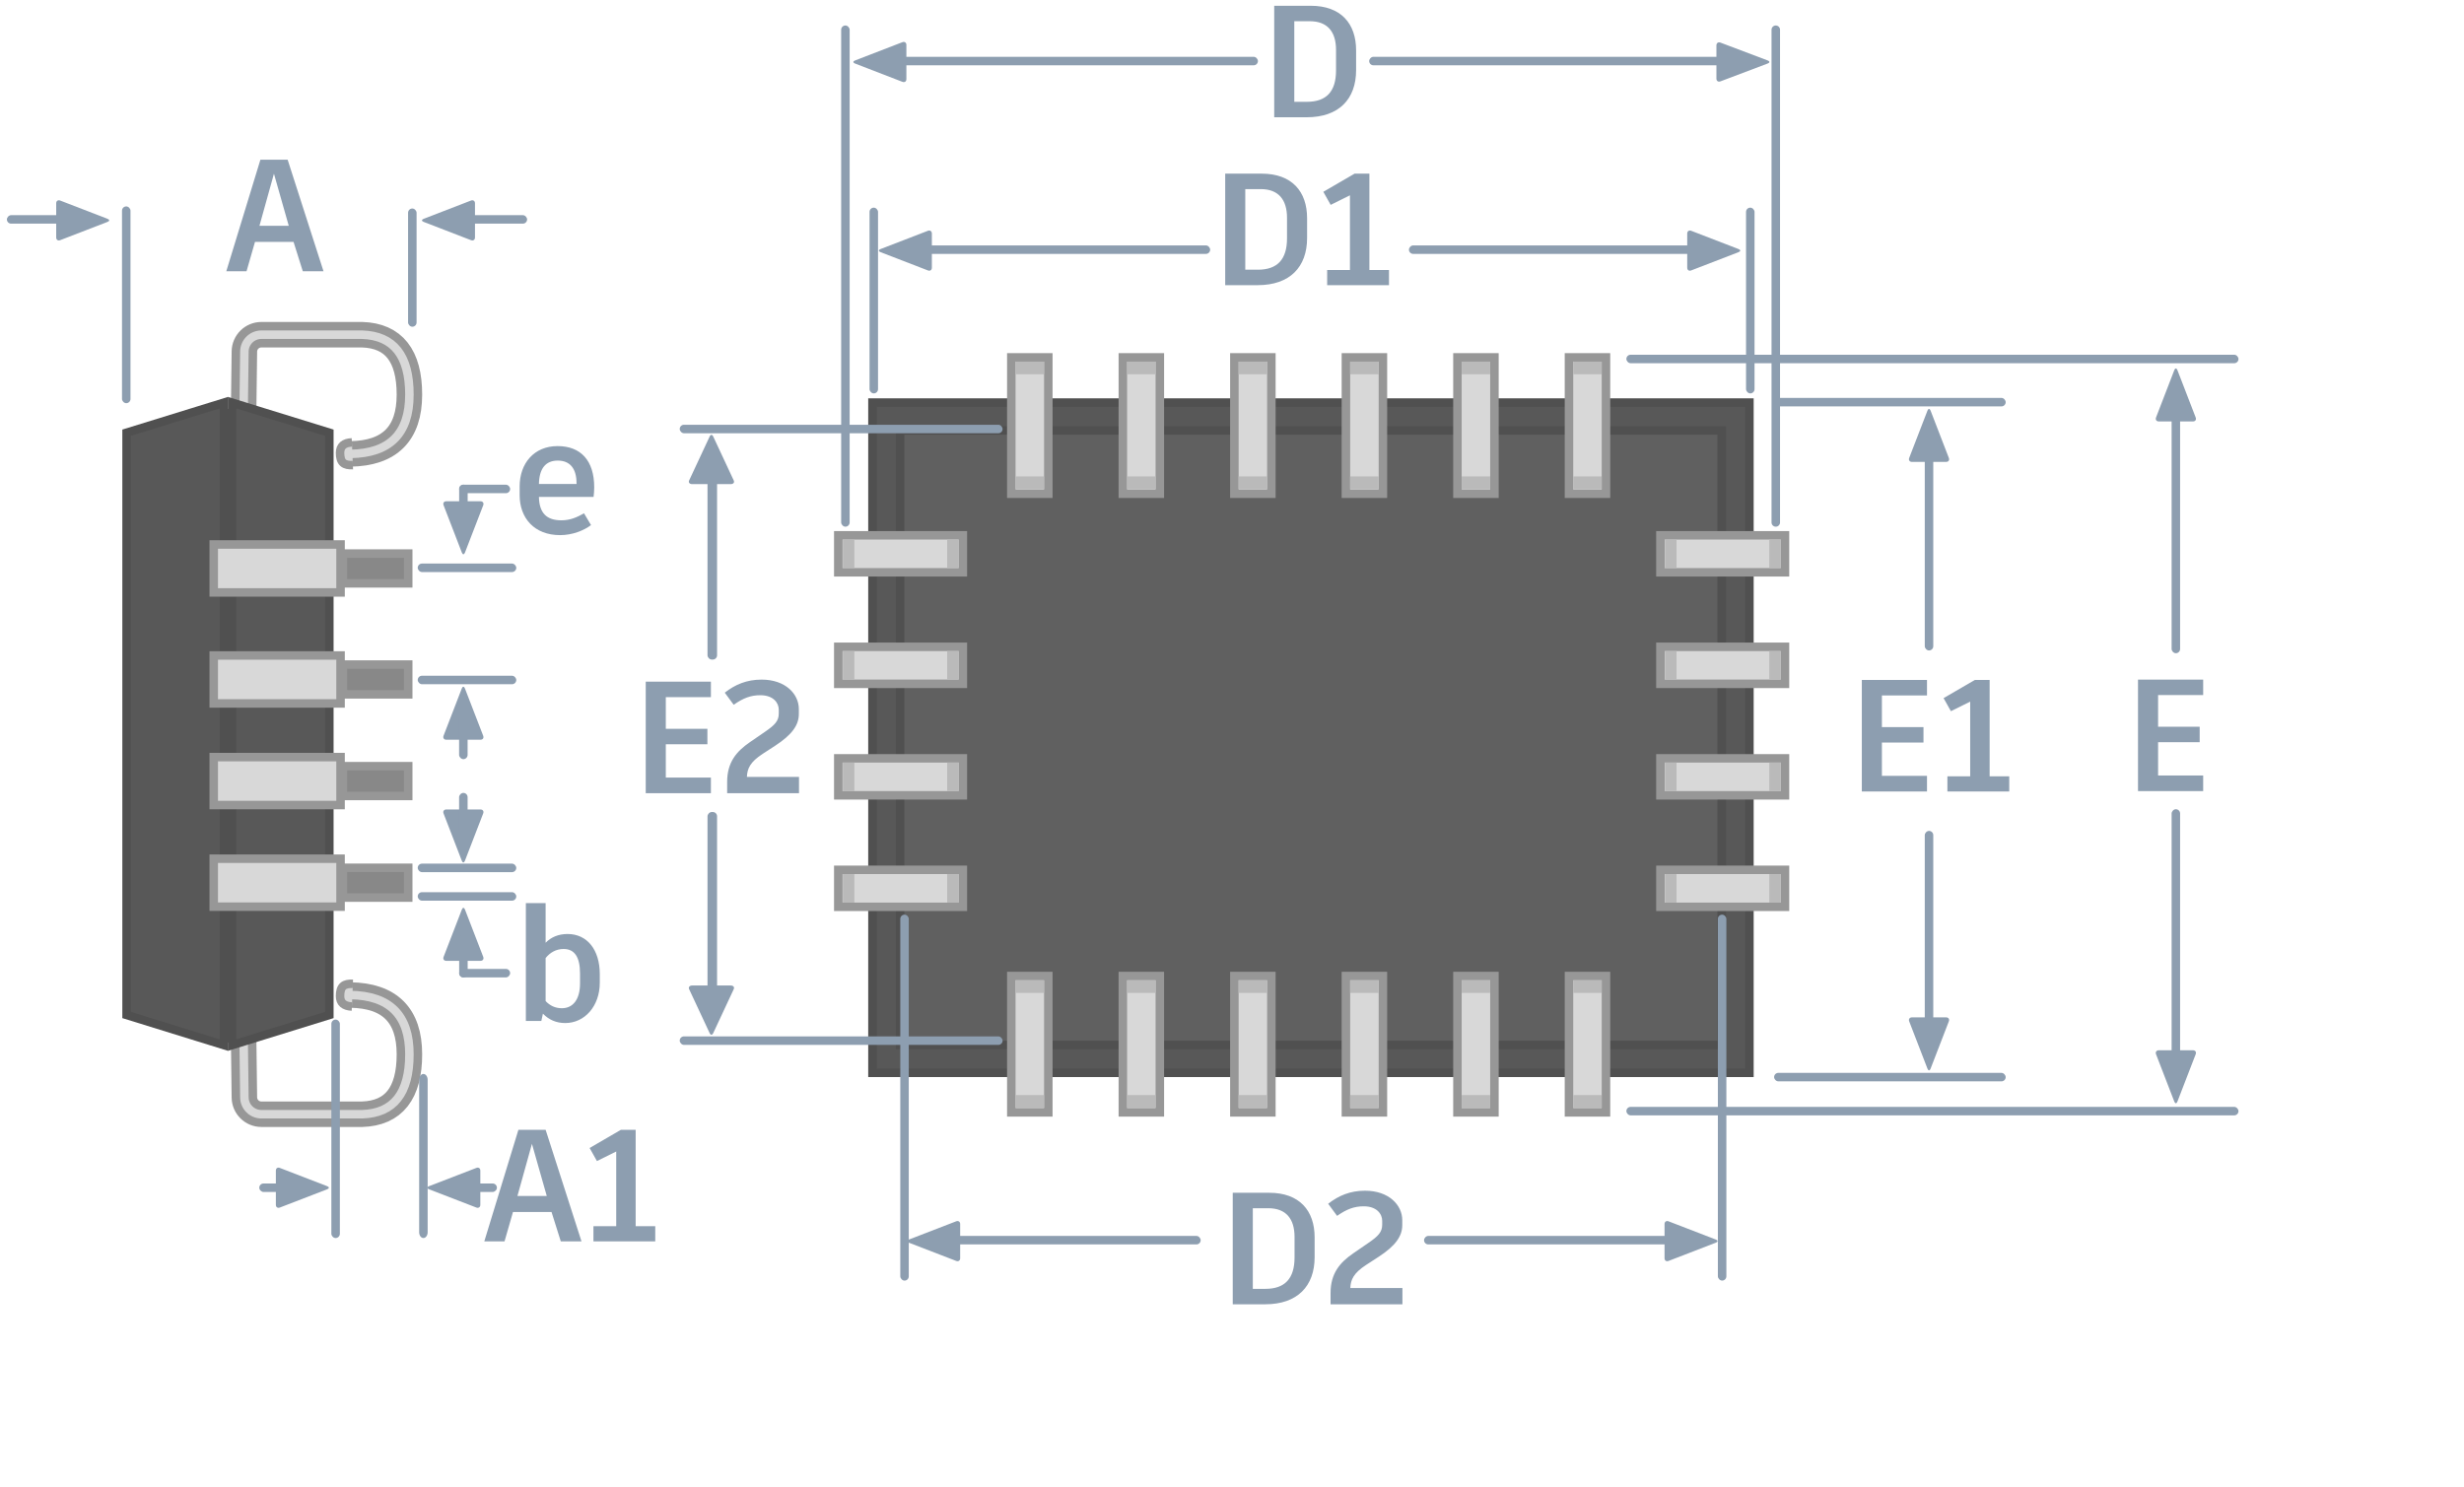 <?xml version="1.0" encoding="UTF-8"?>
<svg width="290px" height="175px" viewBox="0 0 290 175" version="1.1" xmlns="http://www.w3.org/2000/svg" xmlns:xlink="http://www.w3.org/1999/xlink">
    <!-- Generator: Sketch 47.1 (45422) - http://www.bohemiancoding.com/sketch -->
    <title>PLCC-Labeled</title>
    <desc>Created with Sketch.</desc>
    <defs></defs>
    <g id="Page-1" stroke="none" stroke-width="1" fill="none" fill-rule="evenodd">
        <g id="Group-Copy" transform="translate(35, 140) scale(1, -1) rotate(90) translate(-35, -140) translate(32, 135)" fill-rule="nonzero" fill="#8D9EB0">
            <g id="triangle" transform="translate(3.184, 4.484) rotate(-90) translate(-3.184, -4.484) translate(-0.816, 1.984)">
                <path d="M3.888,-0.426 C3.988,-0.685 4.152,-0.678 4.249,-0.426 L6.401,5.15 C6.5,5.409 6.365,5.619 6.081,5.619 L2.056,5.619 C1.78,5.619 1.639,5.402 1.736,5.15 L3.888,-0.426 Z" id="Triangle-1" transform="translate(4.069, 2.501) rotate(90) translate(-4.069, -2.501) "></path>
            </g>
            <rect id="Rectangle-134" x="2.684" y="4.484" width="1" height="5" rx="0.5"></rect>
        </g>
        <g id="Group-Copy" transform="translate(54, 140) scale(-1, -1) rotate(90) translate(-54, -140) translate(51, 135)" fill-rule="nonzero" fill="#8D9EB0">
            <g id="triangle" transform="translate(3.184, 4.484) rotate(-90) translate(-3.184, -4.484) translate(-0.816, 1.984)">
                <path d="M3.888,-0.426 C3.988,-0.685 4.152,-0.678 4.249,-0.426 L6.401,5.15 C6.5,5.409 6.365,5.619 6.081,5.619 L2.056,5.619 C1.78,5.619 1.639,5.402 1.736,5.15 L3.888,-0.426 Z" id="Triangle-1" transform="translate(4.069, 2.501) rotate(90) translate(-4.069, -2.501) "></path>
            </g>
            <rect id="Rectangle-134" x="2.684" y="4.484" width="1" height="5" rx="0.5"></rect>
        </g>
        <g id="PLCC" transform="translate(13.059, 36.943)">
            <g id="Group-11" transform="translate(0.28, 0.233)">
                <g id="Group-7" transform="translate(89.303, 9.714)" stroke="#505050" fill-rule="nonzero">
                    <rect id="Rectangle-16" fill="#585858" x="0.042" y="0.5" width="103.214" height="78.899"></rect>
                    <rect id="Rectangle-16-Copy" fill="#606060" x="3.302" y="3.773" width="96.693" height="72.352"></rect>
                </g>
                <g id="Group-9" transform="translate(104.231, 3.069)" fill-rule="nonzero">
                    <g id="Group-8" transform="translate(0.384, 0.721)">
                        <g id="Group-6">
                            <g id="Group-4" transform="translate(0.302, 0)">
                                <g id="Group-5" transform="translate(0.727, 0.767)">
                                    <rect id="Rectangle" stroke="#979797" fill="#D8D8D8" x="0.043" y="0.336" width="4.355" height="16.05"></rect>
                                    <rect id="Rectangle-Copy-2" fill="#BABABA" x="0.543" y="0.836" width="3.355" height="1.487"></rect>
                                    <rect id="Rectangle-Copy-3" fill="#BABABA" x="0.543" y="14.349" width="3.355" height="1.487"></rect>
                                </g>
                            </g>
                        </g>
                    </g>
                    <g id="Group-8-Copy" transform="translate(13.511, 0.721)">
                        <g id="Group-6">
                            <g id="Group-4" transform="translate(0.302, 0)">
                                <g id="Group-5" transform="translate(0.727, 0.767)">
                                    <rect id="Rectangle" stroke="#979797" fill="#D8D8D8" x="0.043" y="0.336" width="4.355" height="16.05"></rect>
                                    <rect id="Rectangle-Copy-2" fill="#BABABA" x="0.543" y="0.836" width="3.355" height="1.487"></rect>
                                    <rect id="Rectangle-Copy-3" fill="#BABABA" x="0.543" y="14.349" width="3.355" height="1.487"></rect>
                                </g>
                            </g>
                        </g>
                    </g>
                    <g id="Group-8-Copy-2" transform="translate(26.637, 0.721)">
                        <g id="Group-6">
                            <g id="Group-4" transform="translate(0.302, 0)">
                                <g id="Group-5" transform="translate(0.727, 0.767)">
                                    <rect id="Rectangle" stroke="#979797" fill="#D8D8D8" x="0.043" y="0.336" width="4.355" height="16.05"></rect>
                                    <rect id="Rectangle-Copy-2" fill="#BABABA" x="0.543" y="0.836" width="3.355" height="1.487"></rect>
                                    <rect id="Rectangle-Copy-3" fill="#BABABA" x="0.543" y="14.349" width="3.355" height="1.487"></rect>
                                </g>
                            </g>
                        </g>
                    </g>
                    <g id="Group-8-Copy-3" transform="translate(39.764, 0.721)">
                        <g id="Group-6">
                            <g id="Group-4" transform="translate(0.302, 0)">
                                <g id="Group-5" transform="translate(0.727, 0.767)">
                                    <rect id="Rectangle" stroke="#979797" fill="#D8D8D8" x="0.043" y="0.336" width="4.355" height="16.05"></rect>
                                    <rect id="Rectangle-Copy-2" fill="#BABABA" x="0.543" y="0.836" width="3.355" height="1.487"></rect>
                                    <rect id="Rectangle-Copy-3" fill="#BABABA" x="0.543" y="14.349" width="3.355" height="1.487"></rect>
                                </g>
                            </g>
                        </g>
                    </g>
                    <g id="Group-8-Copy-4" transform="translate(52.891, 0.721)">
                        <g id="Group-6">
                            <g id="Group-4" transform="translate(0.302, 0)">
                                <g id="Group-5" transform="translate(0.727, 0.767)">
                                    <rect id="Rectangle" stroke="#979797" fill="#D8D8D8" x="0.043" y="0.336" width="4.355" height="16.05"></rect>
                                    <rect id="Rectangle-Copy-2" fill="#BABABA" x="0.543" y="0.836" width="3.355" height="1.487"></rect>
                                    <rect id="Rectangle-Copy-3" fill="#BABABA" x="0.543" y="14.349" width="3.355" height="1.487"></rect>
                                </g>
                            </g>
                        </g>
                    </g>
                    <g id="Group-8-Copy-5" transform="translate(66.018, 0.721)">
                        <g id="Group-6">
                            <g id="Group-4" transform="translate(0.302, 0)">
                                <g id="Group-5" transform="translate(0.727, 0.767)">
                                    <rect id="Rectangle" stroke="#979797" fill="#D8D8D8" x="0.043" y="0.336" width="4.355" height="16.05"></rect>
                                    <rect id="Rectangle-Copy-2" fill="#BABABA" x="0.543" y="0.836" width="3.355" height="1.487"></rect>
                                    <rect id="Rectangle-Copy-3" fill="#BABABA" x="0.543" y="14.349" width="3.355" height="1.487"></rect>
                                </g>
                            </g>
                        </g>
                    </g>
                </g>
                <g id="Group-9-Copy" transform="translate(104.231, 75.894)" fill-rule="nonzero">
                    <g id="Group-8" transform="translate(0.384, 0.721)">
                        <g id="Group-6">
                            <g id="Group-4" transform="translate(0.302, 0)">
                                <g id="Group-5" transform="translate(0.727, 0.767)">
                                    <rect id="Rectangle" stroke="#979797" fill="#D8D8D8" x="0.043" y="0.336" width="4.355" height="16.05"></rect>
                                    <rect id="Rectangle-Copy-2" fill="#BABABA" x="0.543" y="0.836" width="3.355" height="1.487"></rect>
                                    <rect id="Rectangle-Copy-3" fill="#BABABA" x="0.543" y="14.349" width="3.355" height="1.487"></rect>
                                </g>
                            </g>
                        </g>
                    </g>
                    <g id="Group-8-Copy" transform="translate(13.511, 0.721)">
                        <g id="Group-6">
                            <g id="Group-4" transform="translate(0.302, 0)">
                                <g id="Group-5" transform="translate(0.727, 0.767)">
                                    <rect id="Rectangle" stroke="#979797" fill="#D8D8D8" x="0.043" y="0.336" width="4.355" height="16.05"></rect>
                                    <rect id="Rectangle-Copy-2" fill="#BABABA" x="0.543" y="0.836" width="3.355" height="1.487"></rect>
                                    <rect id="Rectangle-Copy-3" fill="#BABABA" x="0.543" y="14.349" width="3.355" height="1.487"></rect>
                                </g>
                            </g>
                        </g>
                    </g>
                    <g id="Group-8-Copy-2" transform="translate(26.637, 0.721)">
                        <g id="Group-6">
                            <g id="Group-4" transform="translate(0.302, 0)">
                                <g id="Group-5" transform="translate(0.727, 0.767)">
                                    <rect id="Rectangle" stroke="#979797" fill="#D8D8D8" x="0.043" y="0.336" width="4.355" height="16.05"></rect>
                                    <rect id="Rectangle-Copy-2" fill="#BABABA" x="0.543" y="0.836" width="3.355" height="1.487"></rect>
                                    <rect id="Rectangle-Copy-3" fill="#BABABA" x="0.543" y="14.349" width="3.355" height="1.487"></rect>
                                </g>
                            </g>
                        </g>
                    </g>
                    <g id="Group-8-Copy-3" transform="translate(39.764, 0.721)">
                        <g id="Group-6">
                            <g id="Group-4" transform="translate(0.302, 0)">
                                <g id="Group-5" transform="translate(0.727, 0.767)">
                                    <rect id="Rectangle" stroke="#979797" fill="#D8D8D8" x="0.043" y="0.336" width="4.355" height="16.05"></rect>
                                    <rect id="Rectangle-Copy-2" fill="#BABABA" x="0.543" y="0.836" width="3.355" height="1.487"></rect>
                                    <rect id="Rectangle-Copy-3" fill="#BABABA" x="0.543" y="14.349" width="3.355" height="1.487"></rect>
                                </g>
                            </g>
                        </g>
                    </g>
                    <g id="Group-8-Copy-4" transform="translate(52.891, 0.721)">
                        <g id="Group-6">
                            <g id="Group-4" transform="translate(0.302, 0)">
                                <g id="Group-5" transform="translate(0.727, 0.767)">
                                    <rect id="Rectangle" stroke="#979797" fill="#D8D8D8" x="0.043" y="0.336" width="4.355" height="16.05"></rect>
                                    <rect id="Rectangle-Copy-2" fill="#BABABA" x="0.543" y="0.836" width="3.355" height="1.487"></rect>
                                    <rect id="Rectangle-Copy-3" fill="#BABABA" x="0.543" y="14.349" width="3.355" height="1.487"></rect>
                                </g>
                            </g>
                        </g>
                    </g>
                    <g id="Group-8-Copy-5" transform="translate(66.018, 0.721)">
                        <g id="Group-6">
                            <g id="Group-4" transform="translate(0.302, 0)">
                                <g id="Group-5" transform="translate(0.727, 0.767)">
                                    <rect id="Rectangle" stroke="#979797" fill="#D8D8D8" x="0.043" y="0.336" width="4.355" height="16.05"></rect>
                                    <rect id="Rectangle-Copy-2" fill="#BABABA" x="0.543" y="0.836" width="3.355" height="1.487"></rect>
                                    <rect id="Rectangle-Copy-3" fill="#BABABA" x="0.543" y="14.349" width="3.355" height="1.487"></rect>
                                </g>
                            </g>
                        </g>
                    </g>
                </g>
                <g id="Group-10" transform="translate(189.385, 47.657) rotate(90) translate(-189.385, -47.657) translate(165.885, 39.157)" fill-rule="nonzero">
                    <g id="Group-8" transform="translate(0.61, 0.184)">
                        <g id="Group-6">
                            <g id="Group-4" transform="translate(0.302, 0)">
                                <g id="Group-5" transform="translate(0.727, 0.696)">
                                    <rect id="Rectangle" stroke="#979797" fill="#D8D8D8" x="0.043" y="0.259" width="4.355" height="14.663"></rect>
                                    <rect id="Rectangle-Copy-2" fill="#BABABA" x="0.543" y="0.759" width="3.355" height="1.35"></rect>
                                    <rect id="Rectangle-Copy-3" fill="#BABABA" x="0.543" y="13.027" width="3.355" height="1.35"></rect>
                                </g>
                            </g>
                        </g>
                    </g>
                    <g id="Group-8-Copy" transform="translate(13.737, 0.184)">
                        <g id="Group-6">
                            <g id="Group-4" transform="translate(0.302, 0)">
                                <g id="Group-5" transform="translate(0.727, 0.696)">
                                    <rect id="Rectangle" stroke="#979797" fill="#D8D8D8" x="0.043" y="0.259" width="4.355" height="14.663"></rect>
                                    <rect id="Rectangle-Copy-2" fill="#BABABA" x="0.543" y="0.759" width="3.355" height="1.35"></rect>
                                    <rect id="Rectangle-Copy-3" fill="#BABABA" x="0.543" y="13.027" width="3.355" height="1.35"></rect>
                                </g>
                            </g>
                        </g>
                    </g>
                    <g id="Group-8-Copy-2" transform="translate(26.864, 0.184)">
                        <g id="Group-6">
                            <g id="Group-4" transform="translate(0.302, 0)">
                                <g id="Group-5" transform="translate(0.727, 0.696)">
                                    <rect id="Rectangle" stroke="#979797" fill="#D8D8D8" x="0.043" y="0.259" width="4.355" height="14.663"></rect>
                                    <rect id="Rectangle-Copy-2" fill="#BABABA" x="0.543" y="0.759" width="3.355" height="1.35"></rect>
                                    <rect id="Rectangle-Copy-3" fill="#BABABA" x="0.543" y="13.027" width="3.355" height="1.35"></rect>
                                </g>
                            </g>
                        </g>
                    </g>
                    <g id="Group-8-Copy-3" transform="translate(39.99, 0.184)">
                        <g id="Group-6">
                            <g id="Group-4" transform="translate(0.302, 0)">
                                <g id="Group-5" transform="translate(0.727, 0.696)">
                                    <rect id="Rectangle" stroke="#979797" fill="#D8D8D8" x="0.043" y="0.259" width="4.355" height="14.663"></rect>
                                    <rect id="Rectangle-Copy-2" fill="#BABABA" x="0.543" y="0.759" width="3.355" height="1.35"></rect>
                                    <rect id="Rectangle-Copy-3" fill="#BABABA" x="0.543" y="13.027" width="3.355" height="1.35"></rect>
                                </g>
                            </g>
                        </g>
                    </g>
                </g>
                <g id="Group-10-Copy" transform="translate(92.624, 47.657) rotate(90) translate(-92.624, -47.657) translate(69.124, 39.157)" fill-rule="nonzero">
                    <g id="Group-8" transform="translate(0.61, 0.184)">
                        <g id="Group-6">
                            <g id="Group-4" transform="translate(0.302, 0)">
                                <g id="Group-5" transform="translate(0.727, 0.696)">
                                    <rect id="Rectangle" stroke="#979797" fill="#D8D8D8" x="0.043" y="0.259" width="4.355" height="14.663"></rect>
                                    <rect id="Rectangle-Copy-2" fill="#BABABA" x="0.543" y="0.759" width="3.355" height="1.35"></rect>
                                    <rect id="Rectangle-Copy-3" fill="#BABABA" x="0.543" y="13.027" width="3.355" height="1.35"></rect>
                                </g>
                            </g>
                        </g>
                    </g>
                    <g id="Group-8-Copy" transform="translate(13.737, 0.184)">
                        <g id="Group-6">
                            <g id="Group-4" transform="translate(0.302, 0)">
                                <g id="Group-5" transform="translate(0.727, 0.696)">
                                    <rect id="Rectangle" stroke="#979797" fill="#D8D8D8" x="0.043" y="0.259" width="4.355" height="14.663"></rect>
                                    <rect id="Rectangle-Copy-2" fill="#BABABA" x="0.543" y="0.759" width="3.355" height="1.35"></rect>
                                    <rect id="Rectangle-Copy-3" fill="#BABABA" x="0.543" y="13.027" width="3.355" height="1.35"></rect>
                                </g>
                            </g>
                        </g>
                    </g>
                    <g id="Group-8-Copy-2" transform="translate(26.864, 0.184)">
                        <g id="Group-6">
                            <g id="Group-4" transform="translate(0.302, 0)">
                                <g id="Group-5" transform="translate(0.727, 0.696)">
                                    <rect id="Rectangle" stroke="#979797" fill="#D8D8D8" x="0.043" y="0.259" width="4.355" height="14.663"></rect>
                                    <rect id="Rectangle-Copy-2" fill="#BABABA" x="0.543" y="0.759" width="3.355" height="1.35"></rect>
                                    <rect id="Rectangle-Copy-3" fill="#BABABA" x="0.543" y="13.027" width="3.355" height="1.35"></rect>
                                </g>
                            </g>
                        </g>
                    </g>
                    <g id="Group-8-Copy-3" transform="translate(39.99, 0.184)">
                        <g id="Group-6">
                            <g id="Group-4" transform="translate(0.302, 0)">
                                <g id="Group-5" transform="translate(0.727, 0.696)">
                                    <rect id="Rectangle" stroke="#979797" fill="#D8D8D8" x="0.043" y="0.259" width="4.355" height="14.663"></rect>
                                    <rect id="Rectangle-Copy-2" fill="#BABABA" x="0.543" y="0.759" width="3.355" height="1.35"></rect>
                                    <rect id="Rectangle-Copy-3" fill="#BABABA" x="0.543" y="13.027" width="3.355" height="1.35"></rect>
                                </g>
                            </g>
                        </g>
                    </g>
                </g>
                <g id="Group-4" transform="translate(13.643, 0.5)">
                    <g id="Group-2" transform="translate(0.601, 0.09)">
                        <g id="Group" transform="translate(0.098, 0.669)">
                            <g id="Path-3">
                                <g id="path-1-link" stroke="#979797" stroke-width="3">
                                    <path d="M0.957,12.658 L1.082,2.939 C1.096,1.845 1.987,0.965 3.082,0.965 L14.944,0.965 C18.652,1.082 20.505,3.435 20.505,8.023 C20.505,12.611 18.183,14.936 13.539,14.998" id="path-1"></path>
                                </g>
                                <g id="path-1-link" stroke="#D8D8D8">
                                    <path d="M0.957,12.658 L1.082,2.939 C1.096,1.845 1.987,0.965 3.082,0.965 L14.944,0.965 C18.652,1.082 20.505,3.435 20.505,8.023 C20.505,12.611 18.183,14.936 13.539,14.998" id="path-1"></path>
                                </g>
                            </g>
                            <path d="M13.733,13.643 C12.805,13.683 12.341,14.093 12.341,14.873 C12.341,16.044 12.821,16.354 13.851,16.317" id="Path-4" stroke="#979797" fill="#D8D8D8" fill-rule="nonzero"></path>
                        </g>
                    </g>
                    <g id="Group-2-Copy" transform="translate(11.601, 86.121) scale(-1, 1) rotate(-180) translate(-11.601, -86.121) translate(0.601, 77.121)">
                        <g id="Group" transform="translate(0.098, 0.669)">
                            <g id="Path-3">
                                <g id="path-2-link" stroke="#979797" stroke-width="3">
                                    <path d="M0.957,12.658 L1.082,2.939 C1.096,1.845 1.987,0.965 3.082,0.965 L14.944,0.965 C18.652,1.082 20.505,3.435 20.505,8.023 C20.505,12.611 18.183,14.936 13.539,14.998" id="path-2"></path>
                                </g>
                                <g id="path-2-link" stroke="#D8D8D8">
                                    <path d="M0.957,12.658 L1.082,2.939 C1.096,1.845 1.987,0.965 3.082,0.965 L14.944,0.965 C18.652,1.082 20.505,3.435 20.505,8.023 C20.505,12.611 18.183,14.936 13.539,14.998" id="path-2"></path>
                                </g>
                            </g>
                            <path d="M13.733,13.643 C12.805,13.683 12.341,14.093 12.341,14.873 C12.341,16.044 12.821,16.354 13.851,16.317" id="Path-4" stroke="#979797" fill="#D8D8D8" fill-rule="nonzero"></path>
                        </g>
                    </g>
                </g>
                <path d="M13.246,11.462 L13.246,85.056" id="Line" stroke="#505050" stroke-linecap="square"></path>
                <g id="Group-3" transform="translate(0.972, 10.139)" stroke="#505050" fill-rule="nonzero" fill="#585858">
                    <polygon id="Rectangle-15" points="0.586 3.622 0.586 72.164 12.03 75.71 12.03 0.085"></polygon>
                    <polygon id="Rectangle-15-Copy" transform="translate(18.728, 37.898) scale(-1, 1) translate(-18.728, -37.898) " points="13.006 3.622 13.006 72.164 24.45 75.71 24.45 0.085"></polygon>
                </g>
                <g id="Group-6" transform="translate(11.316, 26.418)" fill-rule="nonzero" stroke="#979797">
                    <g id="Group-5">
                        <rect id="Rectangle" fill="#D8D8D8" x="0.5" y="0.5" width="14.927" height="5.646"></rect>
                        <rect id="Rectangle-Copy" fill="#888888" x="15.701" y="1.57" width="7.689" height="3.506"></rect>
                    </g>
                    <g id="Group-5-Copy" transform="translate(0, 13.066)">
                        <rect id="Rectangle" fill="#D8D8D8" x="0.5" y="0.5" width="14.927" height="5.646"></rect>
                        <rect id="Rectangle-Copy" fill="#888888" x="15.701" y="1.57" width="7.689" height="3.506"></rect>
                    </g>
                    <g id="Group-5-Copy-2" transform="translate(0, 25.028)">
                        <rect id="Rectangle" fill="#D8D8D8" x="0.5" y="0.5" width="14.927" height="5.646"></rect>
                        <rect id="Rectangle-Copy" fill="#888888" x="15.701" y="1.57" width="7.689" height="3.506"></rect>
                    </g>
                    <g id="Group-5-Copy-3" transform="translate(0, 36.99)">
                        <rect id="Rectangle" fill="#D8D8D8" x="0.5" y="0.5" width="14.927" height="5.646"></rect>
                        <rect id="Rectangle-Copy" fill="#888888" x="15.701" y="1.57" width="7.689" height="3.506"></rect>
                    </g>
                </g>
            </g>
        </g>
        <path d="M69.936,57.369 C69.936,57.781 69.899,58.194 69.861,58.494 L63.429,58.494 C63.467,60.407 64.348,61.25 66.073,61.25 C67.161,61.25 67.967,60.857 68.736,60.425 L69.561,61.813 C68.717,62.45 67.367,62.994 65.923,62.994 C62.886,62.994 61.16,60.988 61.16,58.288 L61.16,57.256 C61.16,54.556 62.848,52.512 65.623,52.512 C68.342,52.512 69.936,54.2 69.936,57.369 Z M67.855,56.975 L67.855,56.881 C67.855,55.156 67.086,54.219 65.642,54.219 C64.217,54.219 63.467,55.156 63.429,56.975 L67.855,56.975 Z" id="e" fill="#8D9EB0" fill-rule="nonzero"></path>
        <path d="M66.805,109.947 C69.092,109.947 70.592,111.785 70.592,114.672 L70.592,115.685 C70.592,118.441 68.811,120.429 66.523,120.429 C65.454,120.429 64.592,120.035 63.898,119.323 L63.711,120.185 L61.892,120.185 L61.892,106.309 L64.217,106.309 L64.217,110.978 C64.854,110.322 65.717,109.947 66.805,109.947 Z M68.267,115.76 L68.267,114.597 C68.267,112.647 67.611,111.71 66.336,111.71 C65.436,111.71 64.723,112.141 64.217,112.779 L64.217,117.841 C64.723,118.385 65.361,118.685 66.129,118.685 C67.423,118.685 68.267,117.673 68.267,115.76 Z" id="b" fill="#8D9EB0" fill-rule="nonzero"></path>
        <path d="M154.263,0.678 C157.826,0.678 159.607,2.778 159.607,5.928 L159.607,8.253 C159.607,11.666 157.582,13.804 153.794,13.804 L149.969,13.804 L149.969,0.678 L154.263,0.678 Z M157.244,8.291 L157.244,5.872 C157.244,3.734 156.232,2.497 154.15,2.497 L152.332,2.497 L152.332,11.985 L153.813,11.985 C156.101,11.985 157.244,10.785 157.244,8.291 Z" id="D" fill="#8D9EB0" fill-rule="nonzero"></path>
        <path d="M148.494,20.442 C152.056,20.442 153.838,22.542 153.838,25.692 L153.838,28.017 C153.838,31.43 151.813,33.568 148.025,33.568 L144.2,33.568 L144.2,20.442 L148.494,20.442 Z M151.475,28.055 L151.475,25.636 C151.475,23.498 150.462,22.261 148.381,22.261 L146.562,22.261 L146.562,31.749 L148.044,31.749 C150.331,31.749 151.475,30.549 151.475,28.055 Z M161.17,31.786 L163.476,31.786 L163.476,33.568 L156.2,33.568 L156.2,31.786 L158.882,31.786 L158.882,22.992 L156.613,24.117 L155.75,22.579 L159.426,20.442 L161.17,20.442 L161.17,31.786 Z" id="D1" fill="#8D9EB0" fill-rule="nonzero"></path>
        <path d="M149.381,140.409 C152.944,140.409 154.725,142.509 154.725,145.66 L154.725,147.985 C154.725,151.398 152.7,153.535 148.912,153.535 L145.087,153.535 L145.087,140.409 L149.381,140.409 Z M152.362,148.022 L152.362,145.603 C152.362,143.466 151.35,142.228 149.268,142.228 L147.449,142.228 L147.449,151.717 L148.931,151.717 C151.218,151.717 152.362,150.516 152.362,148.022 Z M158.926,151.623 L165.059,151.623 L165.059,153.535 L156.6,153.535 L156.6,152.204 C156.6,149.879 157.725,148.604 159.245,147.554 L161.045,146.316 C162.227,145.51 162.677,145.022 162.677,144.16 L162.677,143.71 C162.677,142.922 162.058,142.003 160.501,142.003 C159.376,142.003 158.494,142.341 157.369,143.128 L156.319,141.703 C157.538,140.747 158.907,140.165 160.651,140.165 C163.483,140.165 165.04,141.872 165.04,143.635 L165.04,144.216 C165.04,145.51 164.252,146.654 162.227,147.966 L160.782,148.904 C159.32,149.86 158.963,150.629 158.926,151.623 Z" id="D2" fill="#8D9EB0" fill-rule="nonzero"></path>
        <path d="M35.636,31.927 L34.549,28.477 L30.011,28.477 L29.017,31.927 L26.636,31.927 L30.648,18.801 L33.855,18.801 L38.074,31.927 L35.636,31.927 Z M32.242,20.451 L30.536,26.583 L33.986,26.583 L32.242,20.451 Z" id="A" fill="#8D9EB0" fill-rule="nonzero"></path>
        <path d="M208.5,3.492 C208.5,3.22 208.732,3 209,3 L209,3 C209.276,3 209.5,3.226 209.5,3.492 L209.5,61.508 C209.5,61.78 209.268,62 209,62 L209,62 C208.724,62 208.5,61.774 208.5,61.508 L208.5,3.492 Z" id="Rectangle-93" fill="#8D9EB0" fill-rule="nonzero"></path>
        <rect id="Rectangle-93" fill="#8D9EB0" fill-rule="nonzero" x="99" y="3" width="1" height="59" rx="0.5"></rect>
        <rect id="Rectangle-93" fill="#8D9EB0" fill-rule="nonzero" x="102.34" y="24.444" width="1" height="21.867" rx="0.5"></rect>
        <rect id="Rectangle-93-Copy-3" fill="#8D9EB0" fill-rule="nonzero" x="105.958" y="107.67" width="1" height="43.08" rx="0.5"></rect>
        <rect id="Rectangle-93-Copy-2" fill="#8D9EB0" fill-rule="nonzero" x="205.5" y="24.444" width="1" height="21.867" rx="0.5"></rect>
        <rect id="Rectangle-93-Copy-4" fill="#8D9EB0" fill-rule="nonzero" x="202.184" y="107.67" width="1" height="43.076" rx="0.5"></rect>
        <rect id="Rectangle-93-Copy" fill="#8D9EB0" fill-rule="nonzero" x="14.359" y="24.298" width="1" height="23.164" rx="0.5"></rect>
        <rect id="Rectangle-93-Copy" fill="#8D9EB0" fill-rule="nonzero" x="48.029" y="24.545" width="1" height="13.917" rx="0.5"></rect>
        <g id="left-arrow" transform="translate(99.627, 4.798)" fill-rule="nonzero" fill="#8D9EB0">
            <g id="triangle" transform="translate(4, 2.5) scale(-1, 1) translate(-4, -2.5) ">
                <path d="M3.888,-0.426 C3.988,-0.685 4.152,-0.678 4.249,-0.426 L6.401,5.15 C6.5,5.409 6.365,5.619 6.081,5.619 L2.056,5.619 C1.78,5.619 1.639,5.402 1.736,5.15 L3.888,-0.426 Z" id="Triangle-1" transform="translate(4.069, 2.501) rotate(90) translate(-4.069, -2.501) "></path>
            </g>
            <rect id="Rectangle-144" x="3.853" y="1.889" width="44.571" height="1" rx="0.5"></rect>
        </g>
        <g id="left-arrow-copy" transform="translate(102.627, 27)" fill-rule="nonzero" fill="#8D9EB0">
            <g id="triangle" transform="translate(4, 2.5) scale(-1, 1) translate(-4, -2.5) ">
                <path d="M3.888,-0.426 C3.988,-0.685 4.152,-0.678 4.249,-0.426 L6.401,5.15 C6.5,5.409 6.365,5.619 6.081,5.619 L2.056,5.619 C1.78,5.619 1.639,5.402 1.736,5.15 L3.888,-0.426 Z" id="Triangle-1" transform="translate(4.069, 2.501) rotate(90) translate(-4.069, -2.501) "></path>
            </g>
            <rect id="Rectangle-144" x="3.853" y="1.889" width="35.949" height="1" rx="0.5"></rect>
        </g>
        <g id="left-arrow-copy-2" transform="translate(105.958, 143.599)" fill-rule="nonzero" fill="#8D9EB0">
            <g id="triangle" transform="translate(4, 2.5) scale(-1, 1) translate(-4, -2.5) ">
                <path d="M3.888,-0.426 C3.988,-0.685 4.152,-0.678 4.249,-0.426 L6.401,5.15 C6.5,5.409 6.365,5.619 6.081,5.619 L2.056,5.619 C1.78,5.619 1.639,5.402 1.736,5.15 L3.888,-0.426 Z" id="Triangle-1" transform="translate(4.069, 2.501) rotate(90) translate(-4.069, -2.501) "></path>
            </g>
            <rect id="Rectangle-144" x="3.853" y="1.889" width="31.502" height="1" rx="0.5"></rect>
        </g>
        <g id="left-arrow-copy-2" transform="translate(184.958, 146.099) scale(-1, 1) translate(-184.958, -146.099) translate(166.958, 143.599)" fill-rule="nonzero" fill="#8D9EB0">
            <g id="triangle" transform="translate(4, 2.5) scale(-1, 1) translate(-4, -2.5) ">
                <path d="M3.888,-0.426 C3.988,-0.685 4.152,-0.678 4.249,-0.426 L6.401,5.15 C6.5,5.409 6.365,5.619 6.081,5.619 L2.056,5.619 C1.78,5.619 1.639,5.402 1.736,5.15 L3.888,-0.426 Z" id="Triangle-1" transform="translate(4.069, 2.501) rotate(90) translate(-4.069, -2.501) "></path>
            </g>
            <rect id="Rectangle-144" x="3.853" y="1.889" width="31.502" height="1" rx="0.5"></rect>
        </g>
        <g id="left-arrow-copy" transform="translate(185.627, 29.5) scale(-1, 1) translate(-185.627, -29.5) translate(165.627, 27)" fill-rule="nonzero" fill="#8D9EB0">
            <g id="triangle" transform="translate(4, 2.5) scale(-1, 1) translate(-4, -2.5) ">
                <path d="M3.888,-0.426 C3.988,-0.685 4.152,-0.678 4.249,-0.426 L6.401,5.15 C6.5,5.409 6.365,5.619 6.081,5.619 L2.056,5.619 C1.78,5.619 1.639,5.402 1.736,5.15 L3.888,-0.426 Z" id="Triangle-1" transform="translate(4.069, 2.501) rotate(90) translate(-4.069, -2.501) "></path>
            </g>
            <rect id="Rectangle-144" x="3.853" y="1.889" width="35.949" height="1" rx="0.5"></rect>
        </g>
        <g id="left-arrow" transform="translate(185.5, 7.298) scale(-1, 1) translate(-185.5, -7.298) translate(161, 4.798)" fill-rule="nonzero" fill="#8D9EB0">
            <g id="triangle" transform="translate(4.875, 2.5) scale(-1, 1) translate(-4.875, -2.5) translate(0.875, 0)">
                <path d="M3.828,-0.426 C3.926,-0.685 4.087,-0.678 4.182,-0.426 L6.288,5.15 C6.386,5.409 6.241,5.618 5.957,5.618 L2.052,5.618 C1.772,5.618 1.626,5.402 1.721,5.15 L3.828,-0.426 Z" id="Triangle-1" transform="translate(4.006, 2.5) rotate(90) translate(-4.006, -2.5) "></path>
            </g>
            <rect id="Rectangle-144" x="4.793" y="1.889" width="44.062" height="1" rx="0.5"></rect>
        </g>
        <g id="Group-4-Copy-3" transform="translate(207.827, 46.667)" fill-rule="nonzero" fill="#8D9EB0">
            <rect id="Rectangle-132-Copy" x="0.976" y="0.173" width="27.256" height="1" rx="0.5"></rect>
            <rect id="Rectangle-132-Copy-2" x="0.976" y="79.627" width="27.256" height="1" rx="0.5"></rect>
            <g id="Group" transform="translate(16.024, 0.173)">
                <g id="triangle" transform="translate(3.184, 4.484) rotate(-90) translate(-3.184, -4.484) translate(-0.816, 1.984)">
                    <path d="M3.888,-0.426 C3.988,-0.685 4.152,-0.678 4.249,-0.426 L6.401,5.15 C6.5,5.409 6.365,5.619 6.081,5.619 L2.056,5.619 C1.78,5.619 1.639,5.402 1.736,5.15 L3.888,-0.426 Z" id="Triangle-1" transform="translate(4.069, 2.501) rotate(90) translate(-4.069, -2.501) "></path>
                </g>
                <rect id="Rectangle-134" x="2.684" y="4.484" width="1" height="25.246" rx="0.5"></rect>
            </g>
            <g id="Group" transform="translate(19.024, 65.627) scale(-1, 1) rotate(-180) translate(-19.024, -65.627) translate(16.024, 50.627)">
                <g id="triangle" transform="translate(3.184, 4.484) rotate(-90) translate(-3.184, -4.484) translate(-0.816, 1.984)">
                    <path d="M3.888,-0.426 C3.988,-0.685 4.152,-0.678 4.249,-0.426 L6.401,5.15 C6.5,5.409 6.365,5.619 6.081,5.619 L2.056,5.619 C1.78,5.619 1.639,5.402 1.736,5.15 L3.888,-0.426 Z" id="Triangle-1" transform="translate(4.069, 2.501) rotate(90) translate(-4.069, -2.501) "></path>
                </g>
                <rect id="Rectangle-134" x="2.684" y="4.484" width="1" height="25" rx="0.5"></rect>
            </g>
        </g>
        <g id="Group-4-Copy-3" transform="translate(48.327, 56.667)" fill-rule="nonzero" fill="#8D9EB0">
            <rect id="Rectangle-132-Copy" x="0.837" y="9.673" width="11.598" height="1" rx="0.5"></rect>
            <rect id="Rectangle-132-Copy-5" x="0.837" y="44.999" width="11.598" height="1" rx="0.5"></rect>
            <g id="Group-Copy" transform="translate(6.024, 41.154) scale(-1, 1) rotate(-180) translate(-6.024, -41.154) translate(3.024, 36.154)">
                <g id="triangle" transform="translate(3.184, 4.484) rotate(-90) translate(-3.184, -4.484) translate(-0.816, 1.984)">
                    <path d="M3.888,-0.426 C3.988,-0.685 4.152,-0.678 4.249,-0.426 L6.401,5.15 C6.5,5.409 6.365,5.619 6.081,5.619 L2.056,5.619 C1.78,5.619 1.639,5.402 1.736,5.15 L3.888,-0.426 Z" id="Triangle-1" transform="translate(4.069, 2.501) rotate(90) translate(-4.069, -2.501) "></path>
                </g>
                <rect id="Rectangle-134" x="2.684" y="4.484" width="1" height="5" rx="0.5"></rect>
            </g>
            <g id="Group-2-Copy" transform="translate(3.03, 0.39)">
                <g id="triangle" transform="translate(3.184, 5) rotate(90) translate(-3.184, -5) translate(-0.816, 2.5)">
                    <path d="M3.888,-0.426 C3.988,-0.685 4.152,-0.678 4.249,-0.426 L6.401,5.15 C6.5,5.409 6.365,5.619 6.081,5.619 L2.056,5.619 C1.78,5.619 1.639,5.402 1.736,5.15 L3.888,-0.426 Z" id="Triangle-1" transform="translate(4.069, 2.501) rotate(90) translate(-4.069, -2.501) "></path>
                </g>
                <rect id="Rectangle-157" x="2.684" y="0" width="1" height="5" rx="0.5"></rect>
                <rect id="Rectangle-159" x="2.684" y="0" width="6" height="1" rx="0.5"></rect>
            </g>
            <rect id="Rectangle-132-Copy-4" x="0.837" y="22.878" width="11.598" height="1" rx="0.5"></rect>
            <rect id="Rectangle-132-Copy-6" x="0.837" y="48.357" width="11.598" height="1" rx="0.5"></rect>
            <g id="Group" transform="translate(3.024, 22.878)">
                <g id="triangle" transform="translate(3.184, 4.484) rotate(-90) translate(-3.184, -4.484) translate(-0.816, 1.984)">
                    <path d="M3.888,-0.426 C3.988,-0.685 4.152,-0.678 4.249,-0.426 L6.401,5.15 C6.5,5.409 6.365,5.619 6.081,5.619 L2.056,5.619 C1.78,5.619 1.639,5.402 1.736,5.15 L3.888,-0.426 Z" id="Triangle-1" transform="translate(4.069, 2.501) rotate(90) translate(-4.069, -2.501) "></path>
                </g>
                <rect id="Rectangle-134" x="2.684" y="4.484" width="1" height="5.337" rx="0.5"></rect>
            </g>
        </g>
        <g id="Group-4-Copy-4" transform="translate(191, 41.667)" fill-rule="nonzero" fill="#8D9EB0">
            <rect id="Rectangle-132-Copy" x="0.416" y="0.09" width="72.042" height="1" rx="0.5"></rect>
            <rect id="Rectangle-132-Copy-3" x="0.416" y="88.63" width="72.042" height="1" rx="0.5"></rect>
        </g>
        <g id="Group-2" transform="translate(218.836, 79.355)" fill-rule="nonzero" fill="#8D9EB0">
            <path d="M7.961,2.507 L2.654,2.507 L2.654,6.238 L7.548,6.238 L7.548,8.057 L2.654,8.057 L2.654,11.976 L7.961,11.976 L7.961,13.814 L0.291,13.814 L0.291,0.688 L7.961,0.688 L7.961,2.507 Z M15.334,12.032 L17.641,12.032 L17.641,13.814 L10.363,13.814 L10.363,12.032 L13.045,12.032 L13.045,3.238 L10.776,4.363 L9.913,2.826 L13.589,0.688 L15.334,0.688 L15.334,12.032 Z" id="E1"></path>
        </g>
        <g id="Group-3-Copy-2" transform="translate(48.827, 23.439)" fill-rule="nonzero" fill="#8D9EB0">
            <g id="triangle" transform="translate(4.027, 2.5) scale(-1, 1) translate(-4.027, -2.5) translate(0.027, 0)">
                <path d="M3.888,-0.426 C3.988,-0.685 4.152,-0.678 4.249,-0.426 L6.401,5.15 C6.5,5.409 6.365,5.619 6.081,5.619 L2.056,5.619 C1.78,5.619 1.639,5.402 1.736,5.15 L3.888,-0.426 Z" id="Triangle-1" transform="translate(4.069, 2.501) rotate(90) translate(-4.069, -2.501) "></path>
            </g>
            <rect id="Rectangle-144" x="3.879" y="1.889" width="9.331" height="1" rx="0.5"></rect>
        </g>
        <g id="Group-3-Copy-3" transform="translate(7.19, 25.939) scale(-1, 1) translate(-7.19, -25.939) translate(0.69, 23.439)" fill-rule="nonzero" fill="#8D9EB0">
            <g id="triangle" transform="translate(4.027, 2.5) scale(-1, 1) translate(-4.027, -2.5) translate(0.027, 0)">
                <path d="M3.888,-0.426 C3.988,-0.685 4.152,-0.678 4.249,-0.426 L6.401,5.15 C6.5,5.409 6.365,5.619 6.081,5.619 L2.056,5.619 C1.78,5.619 1.639,5.402 1.736,5.15 L3.888,-0.426 Z" id="Triangle-1" transform="translate(4.069, 2.501) rotate(90) translate(-4.069, -2.501) "></path>
            </g>
            <rect id="Rectangle-144" x="3.879" y="1.889" width="9" height="1" rx="0.5"></rect>
        </g>
        <g id="Group" transform="translate(252.903, 42.077)" fill-rule="nonzero" fill="#8D9EB0">
            <g id="triangle" transform="translate(3.184, 4.484) rotate(-90) translate(-3.184, -4.484) translate(-0.816, 1.984)">
                <path d="M3.888,-0.426 C3.988,-0.685 4.152,-0.678 4.249,-0.426 L6.401,5.15 C6.5,5.409 6.365,5.619 6.081,5.619 L2.056,5.619 C1.78,5.619 1.639,5.402 1.736,5.15 L3.888,-0.426 Z" id="Triangle-1" transform="translate(4.069, 2.501) rotate(90) translate(-4.069, -2.501) "></path>
            </g>
            <rect id="Rectangle-134" x="2.684" y="4.484" width="1" height="30.334" rx="0.5"></rect>
        </g>
        <g id="Group" transform="translate(255.903, 113.167) scale(-1, 1) rotate(-180) translate(-255.903, -113.167) translate(252.903, 95.167)" fill-rule="nonzero" fill="#8D9EB0">
            <g id="triangle" transform="translate(3.184, 4.484) rotate(-90) translate(-3.184, -4.484) translate(-0.816, 1.984)">
                <path d="M3.888,-0.426 C3.988,-0.685 4.152,-0.678 4.249,-0.426 L6.401,5.15 C6.5,5.409 6.365,5.619 6.081,5.619 L2.056,5.619 C1.78,5.619 1.639,5.402 1.736,5.15 L3.888,-0.426 Z" id="Triangle-1" transform="translate(4.069, 2.501) rotate(90) translate(-4.069, -2.501) "></path>
            </g>
            <rect id="Rectangle-134" x="2.684" y="4.484" width="1" height="31.424" rx="0.5"></rect>
        </g>
        <polygon id="E" fill="#8D9EB0" fill-rule="nonzero" points="259.302 81.819 253.996 81.819 253.996 85.55 258.89 85.55 258.89 87.369 253.996 87.369 253.996 91.288 259.302 91.288 259.302 93.126 251.633 93.126 251.633 80 259.302 80"></polygon>
        <g id="Group-2-Copy" transform="translate(55.858, 110.557) scale(-1, 1) rotate(-180) translate(-55.858, -110.557) translate(51.358, 106.057)" fill-rule="nonzero" fill="#8D9EB0">
            <g id="triangle" transform="translate(3.184, 5) rotate(90) translate(-3.184, -5) translate(-0.816, 2.5)">
                <path d="M3.888,-0.426 C3.988,-0.685 4.152,-0.678 4.249,-0.426 L6.401,5.15 C6.5,5.409 6.365,5.619 6.081,5.619 L2.056,5.619 C1.78,5.619 1.639,5.402 1.736,5.15 L3.888,-0.426 Z" id="Triangle-1" transform="translate(4.069, 2.501) rotate(90) translate(-4.069, -2.501) "></path>
            </g>
            <rect id="Rectangle-157" x="2.684" y="0" width="1" height="5" rx="0.5"></rect>
            <rect id="Rectangle-159" x="2.684" y="0" width="6" height="1" rx="0.5"></rect>
        </g>
        <g id="Group-4-Copy-3" transform="translate(80, 50)" fill-rule="nonzero" fill="#8D9EB0">
            <rect id="Rectangle-132-Copy" x="0" y="0" width="38" height="1" rx="0.5"></rect>
            <rect id="Rectangle-132-Copy-2" x="0" y="72" width="38" height="1" rx="0.5"></rect>
            <g id="Group">
                <g id="triangle" transform="translate(3.408, 4.169) rotate(-90) translate(-3.408, -4.169) translate(-0.092, 1.169)">
                    <path d="M3.374,0.604 C3.486,0.364 3.671,0.37 3.78,0.604 L6.201,5.789 C6.313,6.029 6.161,6.224 5.841,6.224 L1.313,6.224 C1.002,6.224 0.844,6.023 0.953,5.789 L3.374,0.604 Z" id="Triangle-1" transform="translate(3.578, 3.325) rotate(90) translate(-3.578, -3.325) "></path>
                </g>
                <rect id="Rectangle-134" x="3.27" y="4.169" width="1.125" height="23.472" rx="0.5"></rect>
            </g>
            <g id="Group" transform="translate(3.5, 59) scale(-1, 1) rotate(-180) translate(-3.5, -59) translate(0, 45)">
                <g id="triangle" transform="translate(3.408, 4.169) rotate(-90) translate(-3.408, -4.169) translate(-0.092, 1.169)">
                    <path d="M3.374,0.604 C3.486,0.364 3.671,0.37 3.78,0.604 L6.201,5.789 C6.313,6.029 6.161,6.224 5.841,6.224 L1.313,6.224 C1.002,6.224 0.844,6.023 0.953,5.789 L3.374,0.604 Z" id="Triangle-1" transform="translate(3.578, 3.325) rotate(90) translate(-3.578, -3.325) "></path>
                </g>
                <rect id="Rectangle-134" x="3.27" y="4.169" width="1.125" height="23.244" rx="0.5"></rect>
            </g>
        </g>
        <path d="M83.669,82.063 L78.363,82.063 L78.363,85.794 L83.257,85.794 L83.257,87.613 L78.363,87.613 L78.363,91.532 L83.669,91.532 L83.669,93.37 L76,93.37 L76,80.244 L83.669,80.244 L83.669,82.063 Z M87.907,91.457 L94.039,91.457 L94.039,93.37 L85.582,93.37 L85.582,92.038 C85.582,89.713 86.707,88.438 88.226,87.388 L90.026,86.15 C91.207,85.344 91.657,84.857 91.657,83.994 L91.657,83.544 C91.657,82.756 91.039,81.838 89.482,81.838 C88.357,81.838 87.476,82.175 86.351,82.963 L85.301,81.538 C86.52,80.581 87.888,80 89.632,80 C92.464,80 94.02,81.706 94.02,83.469 L94.02,84.05 C94.02,85.344 93.233,86.488 91.207,87.801 L89.764,88.738 C88.301,89.694 87.945,90.463 87.907,91.457 Z" id="E2" fill="#8D9EB0" fill-rule="nonzero"></path>
        <rect id="Rectangle-137" fill="#8D9EB0" fill-rule="nonzero" x="39" y="120.02" width="1" height="25.717" rx="0.5"></rect>
        <path d="M49.832,126.423 C49.555,126.423 49.332,126.729 49.332,127.107 L49.332,145.053 C49.332,145.431 49.555,145.737 49.832,145.737 C50.108,145.737 50.332,145.431 50.332,145.053 L50.332,127.107 C50.332,126.729 50.108,126.423 49.832,126.423 Z" id="Rectangle-137" fill="#8D9EB0" fill-rule="nonzero"></path>
        <path d="M66.001,146.126 L64.913,142.676 L60.375,142.676 L59.381,146.126 L57,146.126 L61.013,133 L64.219,133 L68.438,146.126 L66.001,146.126 Z M62.607,134.65 L60.9,140.782 L64.351,140.782 L62.607,134.65 Z M74.814,144.345 L77.12,144.345 L77.12,146.126 L69.845,146.126 L69.845,144.345 L72.526,144.345 L72.526,135.55 L70.257,136.675 L69.395,135.138 L73.07,133 L74.814,133 L74.814,144.345 Z" id="A1" fill="#8D9EB0" fill-rule="nonzero"></path>
    </g>
</svg>